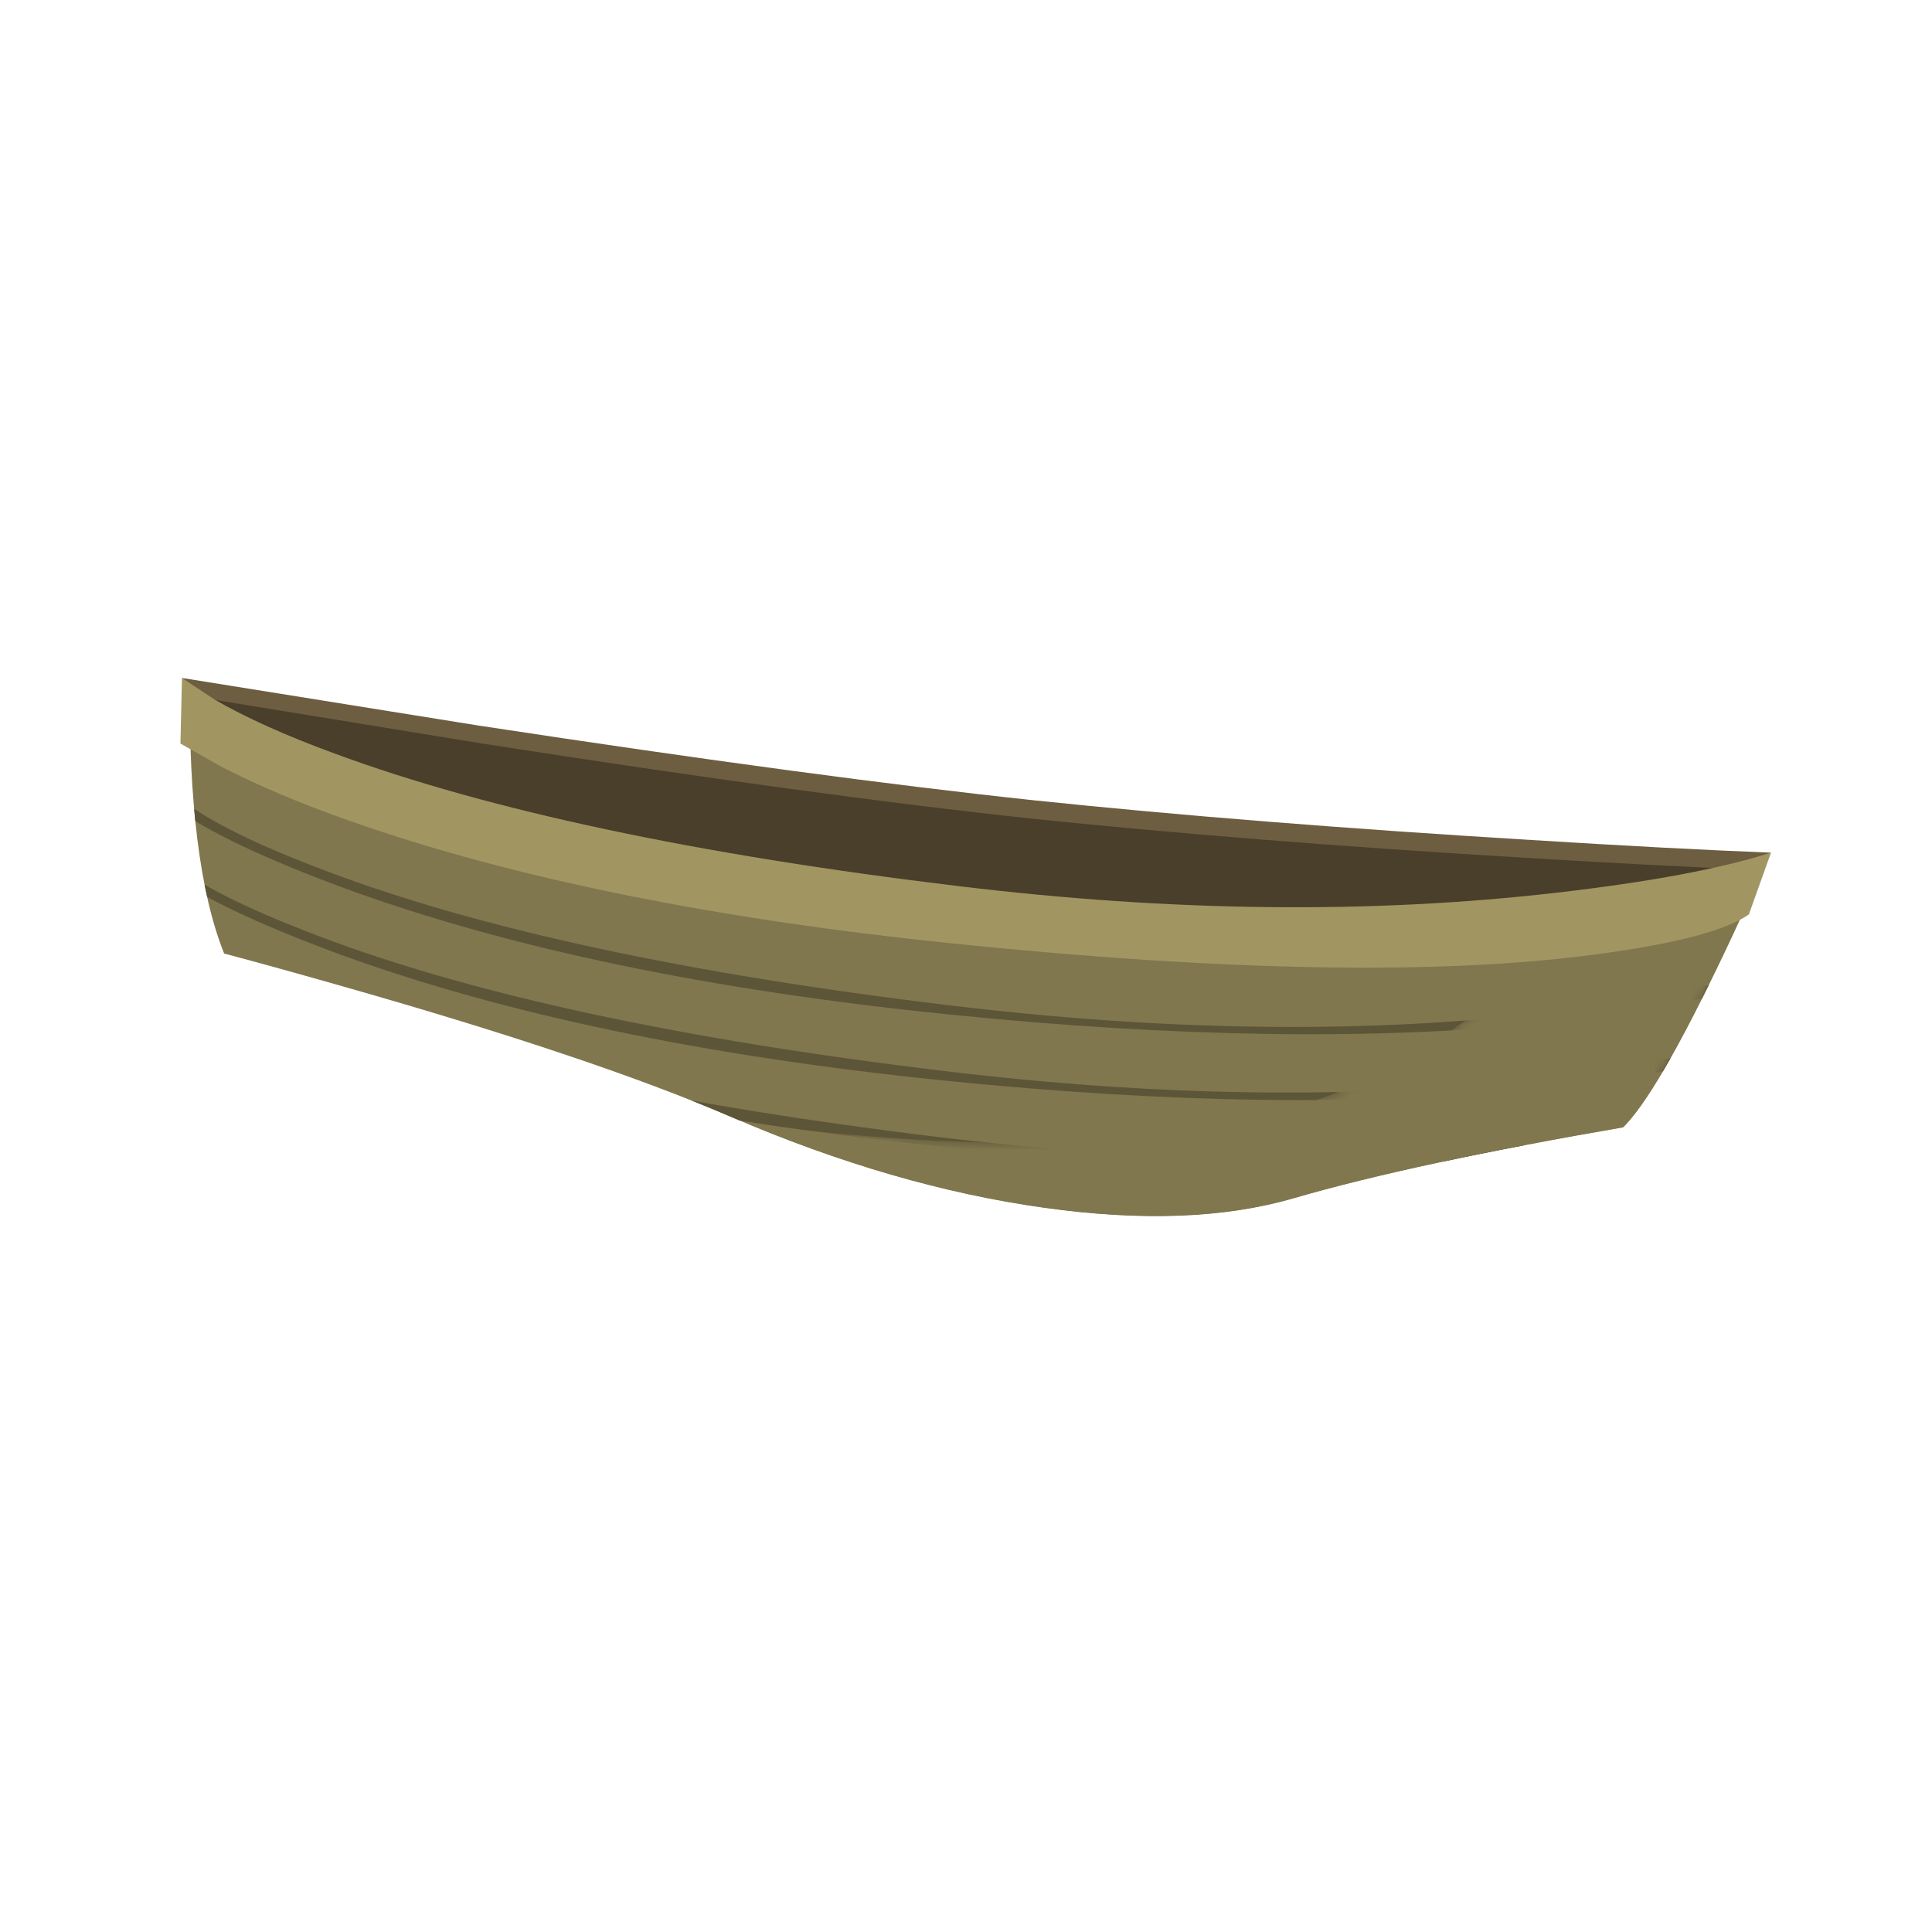 <svg:svg xmlns:dc="http://purl.org/dc/elements/1.1/" xmlns:ns1="http://www.inkscape.org/namespaces/inkscape" xmlns:ns3="http://creativecommons.org/ns#" xmlns:rdf="http://www.w3.org/1999/02/22-rdf-syntax-ns#" xmlns:svg="http://www.w3.org/2000/svg" height="253.26" id="svg2" version="1.1" viewBox="-23.654 -88.871 253.26 253.26" width="253.26" ns1:version="0.91 r13725" xml:space="preserve">
  <svg:defs id="defs6">
    <svg:clipPath id="clipPath22">
      <svg:path d="m-6.398 64.117v-33.758c6.878-1.684 14.703-3.774 23.476-6.281 17.547-4.989 31.11-9.547 40.684-13.68 11.359-4.883 22.293-8.055 32.797-9.52 10.242-1.441 18.972-1.109 26.203 1 8.449 2.453 20.066 4.946 34.84 7.481 7.386 1.277 13.933 2.304 19.636 3.078l4.44 37.039-182.08 14.641z" id="path24" ns1:connector-curvature="0" />
    </svg:clipPath>
    <svg:clipPath id="clipPath30">
      <svg:path d="m1 0h166v57h-166v-57z" id="path32" ns1:connector-curvature="0" />
    </svg:clipPath>
    <svg:clipPath id="clipPath34">
      <svg:path d="m1 57h166v-57h-166v57z" id="path36" ns1:connector-curvature="0" />
    </svg:clipPath>
    <svg:clipPath id="clipPath38">
      <svg:path d="m147.16 34.32c-17.07-2-36.45-2.082-58.16-0.242-28.586 2.43-51.812 6.828-69.68 13.203-8.906 3.199-14.972 6.16-18.199 8.879-0.215-4.398-0.066-9.133 0.438-14.199 1.043-10.133 3.429-16.883 7.16-20.242 5.601-5.067 13.922-9.598 24.961-13.598 14.48-5.226 31.972-8.789 52.48-10.68 19.332-1.789 35.078-0.773 47.238 3.039 4.055 1.282 7.762 2.895 11.122 4.84 1.785 1.039 3.707 2.282 5.761 3.719 2.133 1.309 5.438 6.508 9.918 15.602 2.242 4.531 4.266 8.945 6.082 13.238-4.187-1.359-10.562-2.547-19.121-3.559z" id="path40" ns1:connector-curvature="0" />
    </svg:clipPath>
    <svg:clipPath id="clipPath42">
      <svg:path d="m0 0h167v57h-167v-57z" id="path44" ns1:connector-curvature="0" />
    </svg:clipPath>
    <svg:clipPath id="clipPath46">
      <svg:path d="m6 0h161v38h-161v-38z" id="path48" ns1:connector-curvature="0" />
    </svg:clipPath>
    <svg:clipPath id="clipPath50">
      <svg:path d="m6 0h161v38h-161v-38z" id="path52" ns1:connector-curvature="0" />
    </svg:clipPath>
    <svg:mask id="mask54">
      <svg:g id="g56">
        <svg:g clip-path="url(#clipPath46)" id="g58">
          <svg:g id="g60">
            <svg:g id="g64">
              <svg:g clip-path="url(#clipPath50)" id="g66">
                <svg:g id="g68">
                  <svg:path d="m142.96 33.879c6.504 0.641 12.344 1.496 17.519 2.562 2.586 0.532 4.52 1.012 5.801 1.438-1.816-4.293-3.84-8.707-6.082-13.238-4.48-9.094-7.785-14.293-9.918-15.602-2.054-1.437-3.976-2.68-5.761-3.719-3.36-1.945-7.067-3.558-11.122-4.84-12.16-3.812-27.906-4.828-47.238-3.039-20.508 1.891-38 5.454-52.48 10.68-11.039 4-19.36 8.531-24.961 13.598-0.797 0.695-1.574 1.613-2.321 2.761 7.149-3.492 15.547-6.492 25.204-9 11.437-2.933 24.277-5.054 38.519-6.359 19.332-1.789 35.078-0.773 47.238 3.039 4.055 1.254 7.762 2.852 11.121 4.801 1.786 1.039 3.708 2.293 5.758 3.758 1.895 1.121 4.801 5.508 8.723 13.16z" id="path70" style="fill-rule:evenodd;fill:#80774e" ns1:connector-curvature="0" />
                </svg:g>
              </svg:g>
            </svg:g>
          </svg:g>
        </svg:g>
      </svg:g>
    </svg:mask>
    <svg:clipPath id="clipPath72">
      <svg:path d="m6 0h161v38h-161v-38z" id="path74" ns1:connector-curvature="0" />
    </svg:clipPath>
    <svg:clipPath id="clipPath76">
      <svg:path d="m6 0h161v38h-161v-38z" id="path78" ns1:connector-curvature="0" />
    </svg:clipPath>
  </svg:defs>
  <svg:g id="g10" transform="matrix(1.25 0 0 -1.25 0 70.546)">
    <svg:g id="g12">
      <svg:path d="m89.602 43.597c15.039-1.574 32.425-2.961 52.16-4.16 9.84-0.613 18.183-1.055 25.039-1.32-4.403-2.719-11.254-5.079-20.563-7.079-18.62-3.949-40.21-4.066-64.799-0.363-32.027 4.856-55.175 10.602-69.441 17.242-4.48 2.079-7.801 4.121-9.961 6.121l-1.879 2.399 31.16-5c23.785-3.625 43.215-6.238 58.282-7.84z" id="path14" style="fill-rule:evenodd;fill:#6d5e41" ns1:connector-curvature="0" />
      <svg:path d="m89.359 41.675c15.067-1.57 32.387-2.945 51.961-4.117 9.758-0.586 18.028-1.016 24.801-1.281-4.293-2.614-11.055-4.879-20.281-6.801-18.453-3.867-39.988-4.094-64.602-0.68-24.613 3.387-45.371 8.696-62.277 15.918-5.281 2.27-9.856 4.59-13.723 6.961l-4.238 2.883 30.641-5c23.437-3.656 42.679-6.281 57.718-7.883z" id="path16" style="fill-rule:evenodd;fill:#493f2b" ns1:connector-curvature="0" />
    </svg:g>
    <svg:g id="g18">
      <svg:g clip-path="url(#clipPath22)" id="g20">
        <svg:g id="g26" transform="translate(0 -.563)">
          <svg:g id="g80">
            <svg:g clip-path="url(#clipPath30)" id="g82">
              <svg:g id="g84">
                <svg:path d="m150.28 9.039c-2.05-1.437-3.98-2.68-5.76-3.719-3.36-1.945-7.07-3.558-11.12-4.84-12.16-3.812-27.91-4.828-47.24-3.039-20.508 1.891-38 5.454-52.48 10.68-11.039 4-19.36 8.531-24.961 13.598-3.731 3.359-6.117 10.109-7.16 20.242-0.504 5.066-0.653 9.801-0.438 14.199 3.227-2.719 9.293-5.68 18.199-8.879 17.868-6.375 41.094-10.773 69.68-13.203 21.707-1.84 41.094-1.758 58.16 0.242 8.559 1.012 14.934 2.2 19.121 3.559-1.816-4.293-3.84-8.707-6.082-13.238-4.48-9.094-7.785-14.293-9.918-15.602z" id="path86" style="fill-rule:evenodd;fill:#80774e" ns1:connector-curvature="0" />
              </svg:g>
              <svg:g id="g88">
                <svg:g clip-path="url(#clipPath34)" id="g90">
                  <svg:g clip-path="url(#clipPath38)" id="g92">
                    <svg:g id="g94">
                      <svg:g id="g98">
                        <svg:g clip-path="url(#clipPath42)" id="g100">
                          <svg:g id="g102">
                            <svg:path d="m163.48 25.719-0.878-1.438c-4.14-1.414-10.66-2.574-19.56-3.48-17.81-1.813-38.65-1.508-62.52 0.918-24.985 2.535-46.028 6.922-63.122 13.16-8.558 3.148-14.613 6.027-18.16 8.641l0.043 1.441c2.531-2.402 7.824-5.121 15.879-8.16 16.078-6.106 37.879-10.813 65.399-14.121 22.296-2.692 42.8-3 61.519-0.918 9.363 1.039 16.496 2.359 21.402 3.957z" id="path104" style="fill-rule:evenodd;fill:#5c5538" ns1:connector-curvature="0" />
                            <svg:path d="m162.84 18.84-0.879-1.442c-4.133-1.41-10.656-2.57-19.563-3.476-17.81-1.844-38.65-1.551-62.521 0.879-24.984 2.558-46.024 6.961-63.117 13.199-8.563 3.145-14.617 6.027-18.16 8.641l0.078 1.398c2.535-2.371 7.812-5.078 15.84-8.117 16.082-6.11 37.878-10.817 65.402-14.121 22.293-2.696 42.797-3 61.519-0.922 9.36 1.043 16.493 2.359 21.399 3.961z" id="path106" style="fill-rule:evenodd;fill:#5c5538" ns1:connector-curvature="0" />
                            <svg:path d="m162.24 11.961-0.88-1.441c-4.13-1.415-10.65-2.575-19.56-3.481-17.84-1.84-38.7-1.547-62.562 0.883-24.984 2.558-46.023 6.957-63.117 13.199-8.562 3.145-14.613 6.024-18.16 8.641l0.078 1.398c2.535-2.375 7.816-5.094 15.84-8.16 16.082-6.078 37.883-10.785 65.402-14.121 22.289-2.691 42.809-2.984 61.559-0.879 9.359 1.039 16.492 2.359 21.398 3.961z" id="path108" style="fill-rule:evenodd;fill:#5c5538" ns1:connector-curvature="0" />
                            <svg:g id="g110">
                              <svg:g id="g114" mask="url(#mask54)">
                                <svg:g id="g118">
                                  <svg:g clip-path="url(#clipPath72)" id="g120">
                                    <svg:g id="g122">
                                      <svg:g id="g126">
                                        <svg:g clip-path="url(#clipPath76)" id="g128">
                                          <svg:g id="g130">
                                            <svg:path d="m142.96 33.879c6.504 0.641 12.344 1.496 17.519 2.562 2.586 0.532 4.52 1.012 5.801 1.438-1.816-4.293-3.84-8.707-6.082-13.238-4.48-9.094-7.785-14.293-9.918-15.602-2.054-1.437-3.976-2.68-5.761-3.719-3.36-1.945-7.067-3.558-11.122-4.84-12.16-3.812-27.906-4.828-47.238-3.039-20.508 1.891-38 5.454-52.48 10.68-11.039 4-19.36 8.531-24.961 13.598-0.797 0.695-1.574 1.613-2.321 2.761 7.149-3.492 15.547-6.492 25.204-9 11.437-2.933 24.277-5.054 38.519-6.359 19.332-1.789 35.078-0.773 47.238 3.039 4.055 1.254 7.762 2.852 11.121 4.801 1.786 1.039 3.708 2.293 5.758 3.758 1.895 1.121 4.801 5.508 8.723 13.16z" id="path132" style="fill-rule:evenodd;fill:#80774e" ns1:connector-curvature="0" />
                                          </svg:g>
                                        </svg:g>
                                      </svg:g>
                                    </svg:g>
                                  </svg:g>
                                </svg:g>
                              </svg:g>
                            </svg:g>
                          </svg:g>
                        </svg:g>
                      </svg:g>
                    </svg:g>
                  </svg:g>
                </svg:g>
              </svg:g>
            </svg:g>
          </svg:g>
        </svg:g>
      </svg:g>
    </svg:g>
    <svg:g id="g134">
      <svg:path d="m81.68 34.597c22.293-2.695 43.172-2.922 62.64-0.68 9.735 1.121 17.227 2.52 22.481 4.2l-2.321-6.481c-2.402-1.68-7.679-3.066-15.839-4.16-16.321-2.211-38.879-1.84-67.68 1.121-24.961 2.559-45.949 6.813-62.961 12.762-5.305 1.863-9.895 3.797-13.762 5.797l-4.238 2.402 0.16 6.879 3.442-2.281c3.332-1.918 7.519-3.797 12.558-5.641 16.16-5.973 38-10.613 65.52-13.918z" id="path136" style="fill-rule:evenodd;fill:#a19662" ns1:connector-curvature="0" />
    </svg:g>
  </svg:g>
</svg:svg>